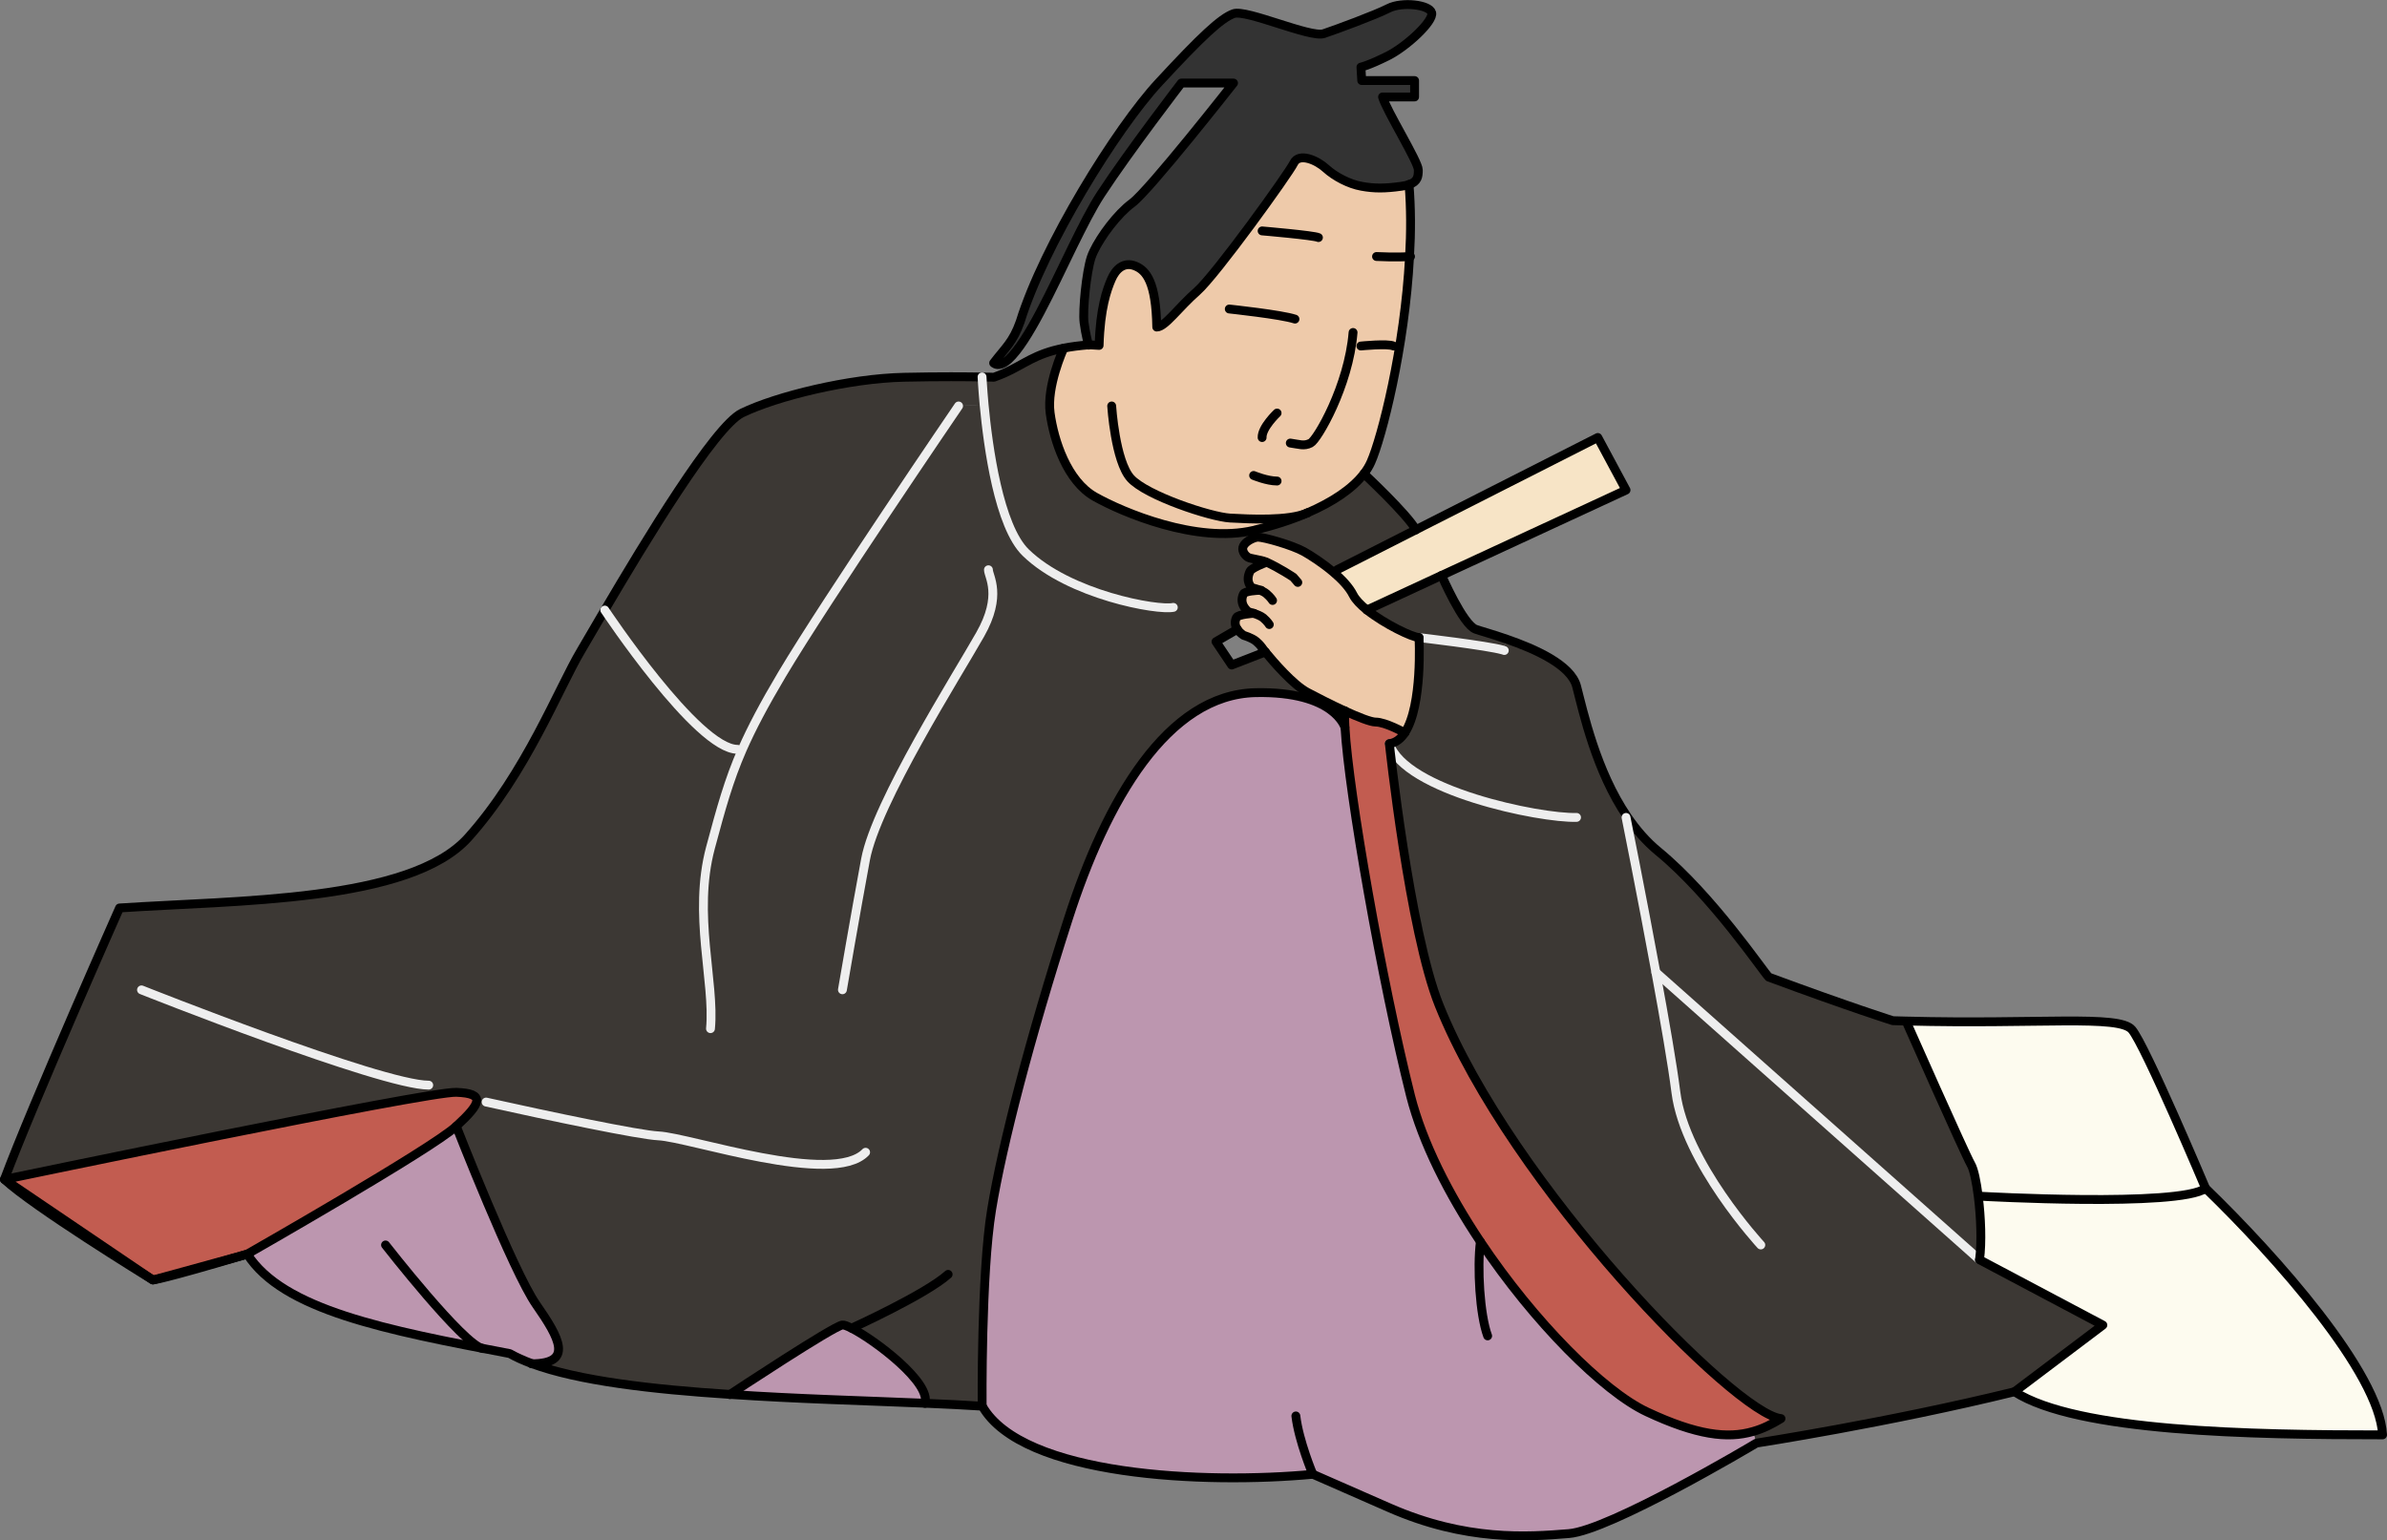 <?xml version="1.0" encoding="UTF-8"?>
<svg id="_レイヤー_1" data-name="レイヤー 1" xmlns="http://www.w3.org/2000/svg" viewBox="0 0 269.58 173.97">
  <rect x="0" y="0" width="269.58" height="173.97" fill="#808080" stroke="none"/>
  <defs>
    <style>
      .cls-1 {
        fill: #bc96af;
      }

      .cls-1, .cls-2, .cls-3, .cls-4, .cls-5, .cls-6, .cls-7 {
        stroke-width: 0px;
      }

      .cls-2 {
        fill: #fdfbef;
      }

      .cls-3 {
        fill: #eecaaa;
      }

      .cls-8 {
        stroke: #000;
      }

      .cls-8, .cls-9 {
        fill: none;
        stroke-linecap: round;
        stroke-linejoin: round;
      }

      .cls-4 {
        fill: #c25c50;
      }

      .cls-5 {
        fill: #333;
      }

      .cls-9 {
        stroke: #eee;
      }

      .cls-6 {
        fill: #3c3834;
      }

      .cls-7 {
        fill: #f7e4c6;
      }
    </style>
  </defs>
  <g>
    <path class="cls-2" d="m249.09,134.22c7.96,7.7,19.64,20.86,19.99,27.85-14.94,0-34.5-.34-41.57-4.87l9.97-7.53-13.93-7.37c.27-1.98.15-4.84-.14-7.15l.29-.03s22.36,1.26,25.38-.89Z"/>
    <path class="cls-2" d="m240.77,116.29c1.51,1.77,8.32,17.92,8.32,17.92-3.02,2.14-25.38.89-25.38.89l-.29.03c-.21-1.68-.5-3.06-.83-3.63-.75-1.32-7.32-16.17-7.32-16.17h0c15,.38,24.04-.74,25.5.96Z"/>
    <path class="cls-6" d="m169.74,73.42l.42-1.24c3.15,1.09,7.27,2.89,7.9,5.34.76,2.92,2.2,9.56,5.73,14.73l-.14.07s1.78,8.87,3.37,17.51l36.54,32.45,13.93,7.37-9.97,7.53c-14.38,3.53-29.15,5.8-29.15,5.8h0s-.39-1.31-.39-1.31c1.12-.32,2.14-.82,3.17-1.46-5.17-.5-30.41-26.24-38.61-46.69-3.36-8.38-5.62-29.54-5.62-29.54.73-.09,1.3-.55,1.76-1.25,2.01-3.08,1.59-10.73,1.59-10.73,0,0,7.73.9,9.48,1.41Z"/>
    <path class="cls-6" d="m223.42,135.14c.29,2.3.41,5.17.14,7.15l-36.54-32.45c-1.59-8.64-3.37-17.51-3.37-17.51l.14-.07c.99,1.45,2.14,2.79,3.48,3.89,6.14,5.05,11.86,13.59,12.49,14.21,9.21,3.41,14.01,4.92,14.01,4.92.5.02,1.01.03,1.5.04h0s6.57,14.86,7.32,16.18c.33.56.62,1.95.83,3.63Z"/>
    <path class="cls-4" d="m201.14,160.21c-1.03.64-2.06,1.15-3.17,1.46-2.87.83-6.34.42-11.97-2.22-4.9-2.29-12.75-10.15-18.81-19.22-3.59-5.38-6.54-11.18-7.89-16.49-3.23-12.85-7-34.26-7.4-41.59-.05-.81-.05-1.44,0-1.88,1.51.69,2.92,1.25,3.47,1.25,1.14,0,3.31,1.22,3.31,1.22-.45.69-1.03,1.16-1.76,1.25,0,0,2.26,21.15,5.62,29.54,8.2,20.44,33.44,46.18,38.61,46.69Z"/>
    <path class="cls-1" d="m167.19,140.24c6.06,9.06,13.91,16.92,18.81,19.22,5.63,2.64,9.1,3.05,11.97,2.22l.39,1.32c-.5.3-16.59,9.85-21.18,10.21-4.68.38-11.61.88-20.26-2.91l-8.64-3.79c-12.11,1.14-32.81.26-37.34-7.69,0,0-.13-14.9,1.07-22.21,1.2-7.32,4.35-19.43,8.65-32.81,4.29-13.38,11.19-25.37,21.17-25.58,8.96-.18,10.08,3.93,10.08,3.93.41,7.32,4.17,28.73,7.4,41.59,1.34,5.31,4.3,11.11,7.89,16.49Z"/>
    <path class="cls-7" d="m180.45,49.41l3.19,5.93-20.84,9.65-8.44,3.9c-.71-.57-1.29-1.16-1.55-1.69-.44-.88-1.29-1.78-2.24-2.58l.46-.29,8.88-4.51,20.54-10.42Z"/>
    <path class="cls-6" d="m170.15,72.19l-.42,1.24c-1.75-.51-9.48-1.41-9.48-1.41-.74,0-3.88-1.51-5.89-3.11l8.44-3.9s2.41,5.57,3.85,6.08c.48.18,1.87.55,3.5,1.12Z"/>
    <path class="cls-5" d="m159.13,20.84c-.24.08-.53.14-.89.19-1.85.26-3.03.26-4.46,0-1.43-.25-3.03-1.1-4.04-2.02-1.01-.93-3.02-1.81-3.62-.61-.58,1.2-8.83,12.64-10.93,14.49s-3.62,4.04-4.55,4.04c-.08-5.05-1.18-6.4-2.44-6.9-1.26-.5-2.18.34-2.69,1.51s-1.27,3.25-1.38,7.46l-1.18-.07s-.34-1.17-.51-2.56c-.17-1.38.26-5.69.8-7.34.07-.21.16-.43.28-.68.81-1.71,2.66-4.22,4.35-5.47,1.94-1.43,11.45-13.55,11.45-13.55h-5.89s-5.89,7.66-9.08,12.53c-1,1.52-2.07,3.63-3.17,5.88-2.42,4.97-5,10.72-7.26,12.8-.38.35-.69.5-.95.56-.49.11-.74-.15-.74-.15,1.27-1.68,2.18-2.34,3-4.67,2.65-8.58,10.84-21.84,15.65-27.01,4.79-5.18,7.02-7.28,8.45-7.78s8.66,2.77,10.18,2.26c1.51-.5,5.8-2.1,7.31-2.86s4.63-.43,4.88.5c.25.93-2.78,3.79-4.96,4.88-2.19,1.09-3.03,1.26-3.03,1.26l.09,1.52h5.97v1.85h-3.62c.43,1.51,4.04,7.31,4.04,8.24,0,.74-.06,1.32-1.05,1.66Z"/>
    <path class="cls-3" d="m139.74,71.07c-.22-.35-.34-.79-.09-1.31.19-.39,1.97-.48,1.97-.48-.33-.11-.59-.17-.59-.17,0,0-1.17-.81-.58-2.02.16-.34,1.52-.41,1.91-.42-.47-.19-.96-.3-.96-.3,0,0-.8-.64-.22-1.85.19-.4,1.68-.95,1.68-.95l.05-.14c-.57-.22-1.69-.34-1.95-.49-.47-.29-.76-.86-.53-1.29.25-.5,1.02-.88,1.47-.97.06,0,.12-.02.17-.02.69,0,3.86.89,5.21,1.64.76.43,2.1,1.29,3.3,2.31.95.8,1.8,1.7,2.24,2.58.27.53.84,1.12,1.55,1.69,2.01,1.6,5.15,3.11,5.89,3.11,0,0,.42,7.65-1.59,10.73,0,0-2.17-1.22-3.31-1.22-.55,0-1.96-.55-3.47-1.25-1.54-.7-3.2-1.55-4.22-2.1-1.62-.85-3.9-3.52-4.75-4.56-.22-.27-.35-.43-.35-.43,0,0-.18-.34-.68-.75-.5-.43-1.39-.67-1.39-.67,0,0-.46-.26-.75-.71Z"/>
    <path class="cls-6" d="m159.91,59.83l-8.88,4.51-.46.29c-1.21-1.03-2.54-1.89-3.3-2.31-1.34-.75-4.52-1.64-5.21-1.64-.05,0-.11,0-.17.02l-.21-.83c2.15-.5,4.18-1.16,5.97-1.94h0c2.82-1.21,5.07-2.72,6.38-4.42,0,0,4.9,4.57,5.87,6.33Z"/>
    <path class="cls-3" d="m159.19,28.98c-.54,10.34-3.16,20.53-4.36,23.21-.2.45-.46.89-.79,1.31-1.3,1.7-3.56,3.21-6.38,4.42h0c-1.79.78-3.82,1.43-5.97,1.94-.03,0-.07.02-.1.03-6.43,1.51-14.77-2.02-17.92-3.79s-4.64-6.36-5.06-9.46c-.41-3.02,1.44-7.11,1.54-7.33,0,0,0,0,0,0,.79-.16,1.71-.28,2.8-.37l1.18.07c.12-4.21.88-6.29,1.38-7.46s1.43-2.02,2.69-1.51c1.27.5,2.36,1.85,2.44,6.9.93,0,2.44-2.19,4.55-4.04s10.35-13.29,10.93-14.49c.59-1.2,2.61-.32,3.62.61,1.01.92,2.61,1.77,4.04,2.02,1.42.26,2.61.26,4.46,0,.36-.05.65-.11.89-.19.22,2.64.22,5.4.06,8.15Z"/>
    <path class="cls-6" d="m96.18,150.01c-.49-.25-.87-.39-1.04-.36-1.08.17-12.29,7.57-12.71,7.85-8.87-.57-17.18-1.54-22.4-3.48,4.76,0,3.18-2.9.53-6.68s-9.03-20.15-9.03-20.15c2.84-2.61,3.31-3.71,0-3.83-3.3-.12-51.03,9.84-51.03,9.84,3.15-8.45,13-30.66,13-30.66,13.13-.88,32.81-.63,39.37-7.95,6.56-7.32,10.22-16.88,12.75-21.12.53-.9,1.48-2.53,2.68-4.58,0,0,10.44,15.73,14.99,15.73h.55c1.06-2.4,2.44-5.02,4.49-8.47,5.05-8.48,19.94-30.31,19.94-30.31l2.88-.15c-.17-1.88-.23-3.12-.23-3.12.86,0,1.32.03,1.32.03.43-.15.81-.31,1.17-.46,2.26-1,3.42-2.18,6.74-2.83-.1.23-1.95,4.31-1.54,7.33.43,3.1,1.91,7.69,5.06,9.46s11.49,5.3,17.92,3.79c.03,0,.07-.02.1-.03l.21.83c-.45.09-1.23.46-1.47.97-.23.43.06,1,.53,1.29.26.16,1.37.28,1.95.49l-.05.14s-1.49.55-1.68.95c-.58,1.21.22,1.85.22,1.85,0,0,.48.11.96.3-.39,0-1.75.08-1.91.42-.58,1.21.58,2.02.58,2.02,0,0,.27.06.59.17,0,0-1.78.1-1.97.48-.25.52-.13.97.09,1.31l-2.4,1.39,1.77,2.65,3.81-1.48c.85,1.04,3.13,3.71,4.75,4.56,1.02.54,2.68,1.39,4.22,2.1-.04.43-.04,1.07,0,1.88,0,0-1.13-4.11-10.08-3.93-9.98.21-16.88,12.2-21.17,25.58-4.3,13.37-7.45,25.48-8.65,32.81-1.2,7.31-1.07,22.21-1.07,22.21-1.98-.13-4.14-.23-6.44-.33.71-2.33-5.63-7.14-8.29-8.49Z"/>
    <path class="cls-6" d="m111.14,45.7l-2.88.15s-14.89,21.83-19.94,30.31c-2.05,3.45-3.43,6.07-4.49,8.48h-.55c-4.55,0-14.99-15.74-14.99-15.74,4.47-7.59,12.41-20.76,15.49-22.25,3.91-1.9,12.11-3.91,18.3-4.04,4.06-.09,7.18-.06,8.83-.03,0,0,.06,1.25.23,3.12Z"/>
    <path class="cls-1" d="m96.18,150.01c2.66,1.35,9.01,6.16,8.29,8.49-6.73-.29-14.59-.49-22.04-1,.43-.28,11.63-7.68,12.71-7.85.17-.03.54.11,1.04.36Z"/>
    <path class="cls-1" d="m60.57,147.34c2.65,3.79,4.23,6.67-.53,6.68-.94-.35-1.77-.72-2.49-1.13-14.01-2.66-25.62-4.92-29.65-11.24,0,0,20.82-11.86,23.64-14.46,0,0,6.39,16.36,9.03,20.15Z"/>
    <path class="cls-4" d="m51.53,123.37c3.31.12,2.84,1.22,0,3.83-2.83,2.6-23.64,14.46-23.64,14.46l-10.61,2.91-.04-.02L.5,133.21s47.73-9.95,51.03-9.84Z"/>
  </g>
  <g>
    <path class="cls-8" d="m147.65,57.93c-1.79.78-3.82,1.43-5.97,1.94-.03,0-.07.02-.1.03-6.43,1.51-14.77-2.02-17.92-3.79s-4.64-6.36-5.06-9.46c-.41-3.02,1.44-7.11,1.54-7.33"/>
    <path class="cls-8" d="m159.13,20.83h0c.22,2.65.22,5.41.06,8.15-.54,10.34-3.16,20.53-4.36,23.21-.2.45-.46.89-.79,1.31-1.3,1.7-3.56,3.21-6.38,4.42"/>
    <path class="cls-8" d="m138.83,34.9s5.91.63,7.42,1.14"/>
    <path class="cls-8" d="m142.54,26.08s5.85.5,6.36.75"/>
    <path class="cls-8" d="m155.46,28.97s2.37.12,3.73,0c.04,0,.08,0,.11,0"/>
    <path class="cls-8" d="m152.81,37.55c-.5,6.06-4.04,12.12-4.79,12.49-.76.39-1.31.13-2.3,0"/>
    <path class="cls-8" d="m144.23,46.65s-1.74,1.64-1.69,2.77"/>
    <path class="cls-8" d="m141.58,53.7s1.51.63,2.65.63"/>
    <path class="cls-8" d="m153.69,39.08s3.04-.31,3.69,0"/>
    <path class="cls-9" d="m160.26,72.01s7.73.9,9.48,1.41c.05.02.11.03.15.05"/>
    <path class="cls-8" d="m146.57,65.78l-.5-.58s-1.48-1-3.07-1.73l-.09-.03c-.57-.22-1.69-.34-1.95-.49-.47-.29-.76-.86-.53-1.29.25-.5,1.02-.88,1.47-.97.06,0,.12-.02.17-.02.69,0,3.86.89,5.21,1.64.76.43,2.1,1.29,3.3,2.31.95.8,1.8,1.7,2.24,2.58.27.53.84,1.12,1.55,1.69,2.01,1.6,5.15,3.11,5.89,3.11"/>
    <path class="cls-8" d="m142.85,63.58s-1.49.55-1.68.95c-.58,1.21.22,1.85.22,1.85,0,0,.48.11.96.3.26.1.5.23.68.38.5.43.69.76.69.76"/>
    <path class="cls-8" d="m142.44,66.67h-.1c-.39,0-1.75.08-1.91.42-.58,1.21.58,2.02.58,2.02,0,0,.27.06.59.17.37.12.8.29,1.06.5.5.43.69.76.69.76"/>
    <path class="cls-8" d="m141.61,69.27s-1.78.1-1.97.48c-.25.52-.13.97.09,1.31.29.45.75.71.75.71,0,0,.89.25,1.39.67.5.42.68.75.68.75"/>
    <path class="cls-8" d="m142.56,73.21s.13.16.35.43c.85,1.04,3.13,3.71,4.75,4.56,1.02.54,2.68,1.39,4.22,2.1,1.51.69,2.92,1.25,3.47,1.25,1.14,0,3.31,1.22,3.31,1.22"/>
    <polyline class="cls-8" points="151.03 64.34 159.91 59.83 180.45 49.41 183.64 55.35 162.81 64.99 154.37 68.9"/>
    <polyline class="cls-8" points="139.75 71.07 139.74 71.07 137.33 72.47 139.1 75.11 142.91 73.63"/>
    <path class="cls-9" d="m156.91,83.99c1.71,5.3,16.98,8.46,21.14,8.33"/>
    <path class="cls-8" d="m160.26,72.01s.42,7.65-1.59,10.73c-.45.69-1.03,1.16-1.76,1.25"/>
    <path class="cls-8" d="m156.91,83.99s2.26,21.15,5.62,29.54c8.2,20.44,33.44,46.18,38.61,46.69-1.03.64-2.06,1.15-3.17,1.46-2.87.83-6.34.42-11.97-2.22-4.9-2.29-12.75-10.15-18.81-19.22-3.59-5.38-6.54-11.18-7.89-16.49-3.23-12.85-7-34.26-7.4-41.59-.05-.81-.05-1.44,0-1.88"/>
    <path class="cls-8" d="m154.04,53.51s4.9,4.57,5.87,6.33"/>
    <path class="cls-8" d="m17.24,144.55c-.79-.48-13.44-8.28-16.74-11.34,3.15-8.45,13-30.66,13-30.66,13.13-.88,32.81-.63,39.37-7.95,6.56-7.32,10.22-16.88,12.75-21.12.53-.9,1.48-2.53,2.68-4.58,4.47-7.59,12.41-20.76,15.49-22.25,3.91-1.9,12.11-3.91,18.3-4.04,4.06-.09,7.18-.06,8.83-.03.86,0,1.32.03,1.32.03.43-.15.81-.31,1.17-.46,2.26-1,3.42-2.18,6.74-2.83,0,0,0,0,0,0,.79-.16,1.71-.28,2.8-.37"/>
    <path class="cls-8" d="m162.81,64.99s2.41,5.57,3.85,6.08c.48.18,1.87.55,3.5,1.12,3.15,1.09,7.27,2.89,7.9,5.34.76,2.92,2.2,9.56,5.73,14.73.99,1.45,2.14,2.79,3.48,3.89,6.14,5.05,11.86,13.59,12.49,14.21,9.21,3.41,14.01,4.92,14.01,4.92.5.02,1.01.03,1.5.04,15,.39,24.04-.73,25.5.97,1.51,1.77,8.32,17.92,8.32,17.92,7.96,7.7,19.64,20.86,19.99,27.85-14.94,0-34.5-.34-41.57-4.87-14.38,3.53-29.15,5.8-29.15,5.8h0c-.5.31-16.59,9.86-21.18,10.22-4.68.38-11.61.88-20.26-2.91l-8.64-3.79c-12.11,1.14-32.81.26-37.34-7.69-1.98-.13-4.14-.23-6.44-.33-6.73-.29-14.59-.49-22.04-1-8.87-.57-17.18-1.54-22.4-3.48-.94-.35-1.77-.72-2.49-1.13-14.01-2.66-25.62-4.92-29.65-11.24-9.72,2.91-10.61,2.91-10.61,2.91"/>
    <path class="cls-9" d="m68.3,68.9s10.44,15.73,14.99,15.73"/>
    <path class="cls-9" d="m108.26,45.85s-14.89,21.83-19.94,30.31c-2.05,3.45-3.43,6.07-4.49,8.48-1.54,3.53-2.38,6.6-3.59,11.1-2.02,7.56.5,15.13,0,20.44"/>
    <path class="cls-9" d="m111.63,64.35c0,.76,1.6,2.86-.93,7.31-2.52,4.47-11.77,19.02-12.95,25.41-1.19,6.4-2.61,14.72-2.61,14.72"/>
    <path class="cls-9" d="m54.9,124.47c7.29,1.62,17.32,3.72,19.47,3.82,3.53.17,19.68,5.72,23.39,1.85"/>
    <path class="cls-9" d="m15.98,111.8s27.05,10.76,32.44,10.76"/>
    <path class="cls-8" d="m.5,133.21s47.73-9.95,51.03-9.84c3.31.12,2.84,1.22,0,3.83-2.83,2.6-23.64,14.46-23.64,14.46l-10.61,2.91-.04-.02L.5,133.21Z"/>
    <path class="cls-8" d="m51.53,127.2s6.39,16.36,9.03,20.15,4.23,6.67-.53,6.68"/>
    <path class="cls-8" d="m43.54,140.61s8.8,11.29,10.98,11.7"/>
    <path class="cls-8" d="m82.42,157.51h0c.43-.29,11.63-7.69,12.71-7.86.17-.03.54.11,1.04.36,2.66,1.35,9.01,6.16,8.29,8.49"/>
    <path class="cls-8" d="m96.18,150.01s8.38-3.81,10.9-6.08"/>
    <path class="cls-8" d="m151.89,82.16s-1.13-4.11-10.08-3.93c-9.98.21-16.88,12.2-21.17,25.58-4.3,13.37-7.45,25.48-8.65,32.81-1.2,7.31-1.07,22.21-1.07,22.21"/>
    <path class="cls-9" d="m110.91,42.57s.06,1.25.23,3.12c.45,4.8,1.67,13.77,4.7,16.72,4.92,4.79,14.9,6.57,16.67,6.19"/>
    <path class="cls-9" d="m183.64,92.32s1.78,8.87,3.37,17.51c.98,5.31,1.88,10.52,2.26,13.54,1.01,7.95,9.59,17.24,9.59,17.24"/>
    <polyline class="cls-9" points="223.56 142.28 187.02 109.83 187.01 109.82"/>
    <polyline class="cls-8" points="227.51 157.19 237.49 149.66 223.56 142.28"/>
    <path class="cls-8" d="m215.27,115.34s6.57,14.85,7.32,16.17c.33.56.62,1.95.83,3.63.29,2.3.41,5.17.14,7.15"/>
    <path class="cls-8" d="m223.71,135.11s22.36,1.26,25.38-.89"/>
    <path class="cls-8" d="m122.95,38.94l1.18.07c.12-4.21.88-6.29,1.38-7.46s1.43-2.02,2.69-1.51c1.27.5,2.36,1.85,2.44,6.9.93,0,2.44-2.19,4.55-4.04s10.35-13.29,10.93-14.49c.59-1.2,2.61-.32,3.62.61,1.01.92,2.61,1.77,4.04,2.02,1.42.26,2.61.26,4.46,0,.36-.05.65-.11.89-.19.99-.34,1.05-.92,1.05-1.66,0-.93-3.62-6.73-4.04-8.24h3.62v-1.85h-5.97l-.09-1.52s.84-.17,3.03-1.26c2.18-1.1,5.21-3.95,4.96-4.88-.26-.93-3.37-1.27-4.88-.5s-5.8,2.35-7.31,2.86c-1.52.5-8.75-2.77-10.18-2.26s-3.66,2.6-8.45,7.78c-4.8,5.17-13,18.43-15.65,27.01-.81,2.32-1.73,2.99-3,4.67,0,0,.25.26.74.15.26-.06.57-.22.95-.56,2.25-2.09,4.83-7.83,7.26-12.8,1.11-2.25,2.17-4.36,3.17-5.88,3.19-4.87,9.08-12.53,9.08-12.53h5.89s-9.51,12.12-11.45,13.55c-1.69,1.25-3.54,3.76-4.35,5.47-.12.25-.21.47-.28.68-.54,1.65-.97,5.96-.8,7.34.18,1.39.51,2.56.51,2.56Z"/>
    <path class="cls-8" d="m125.55,45.85s.39,6.23,2.14,8.17c1.77,1.96,9.01,4.36,11.23,4.49,2.21.12,6.6.35,8.73-.58h0"/>
    <path class="cls-8" d="m148.27,166.52s-1.58-3.74-1.92-6.6"/>
    <path class="cls-8" d="m167.19,140.24c-.37,2.9-.07,8.24.82,10.64"/>
  </g>
</svg>